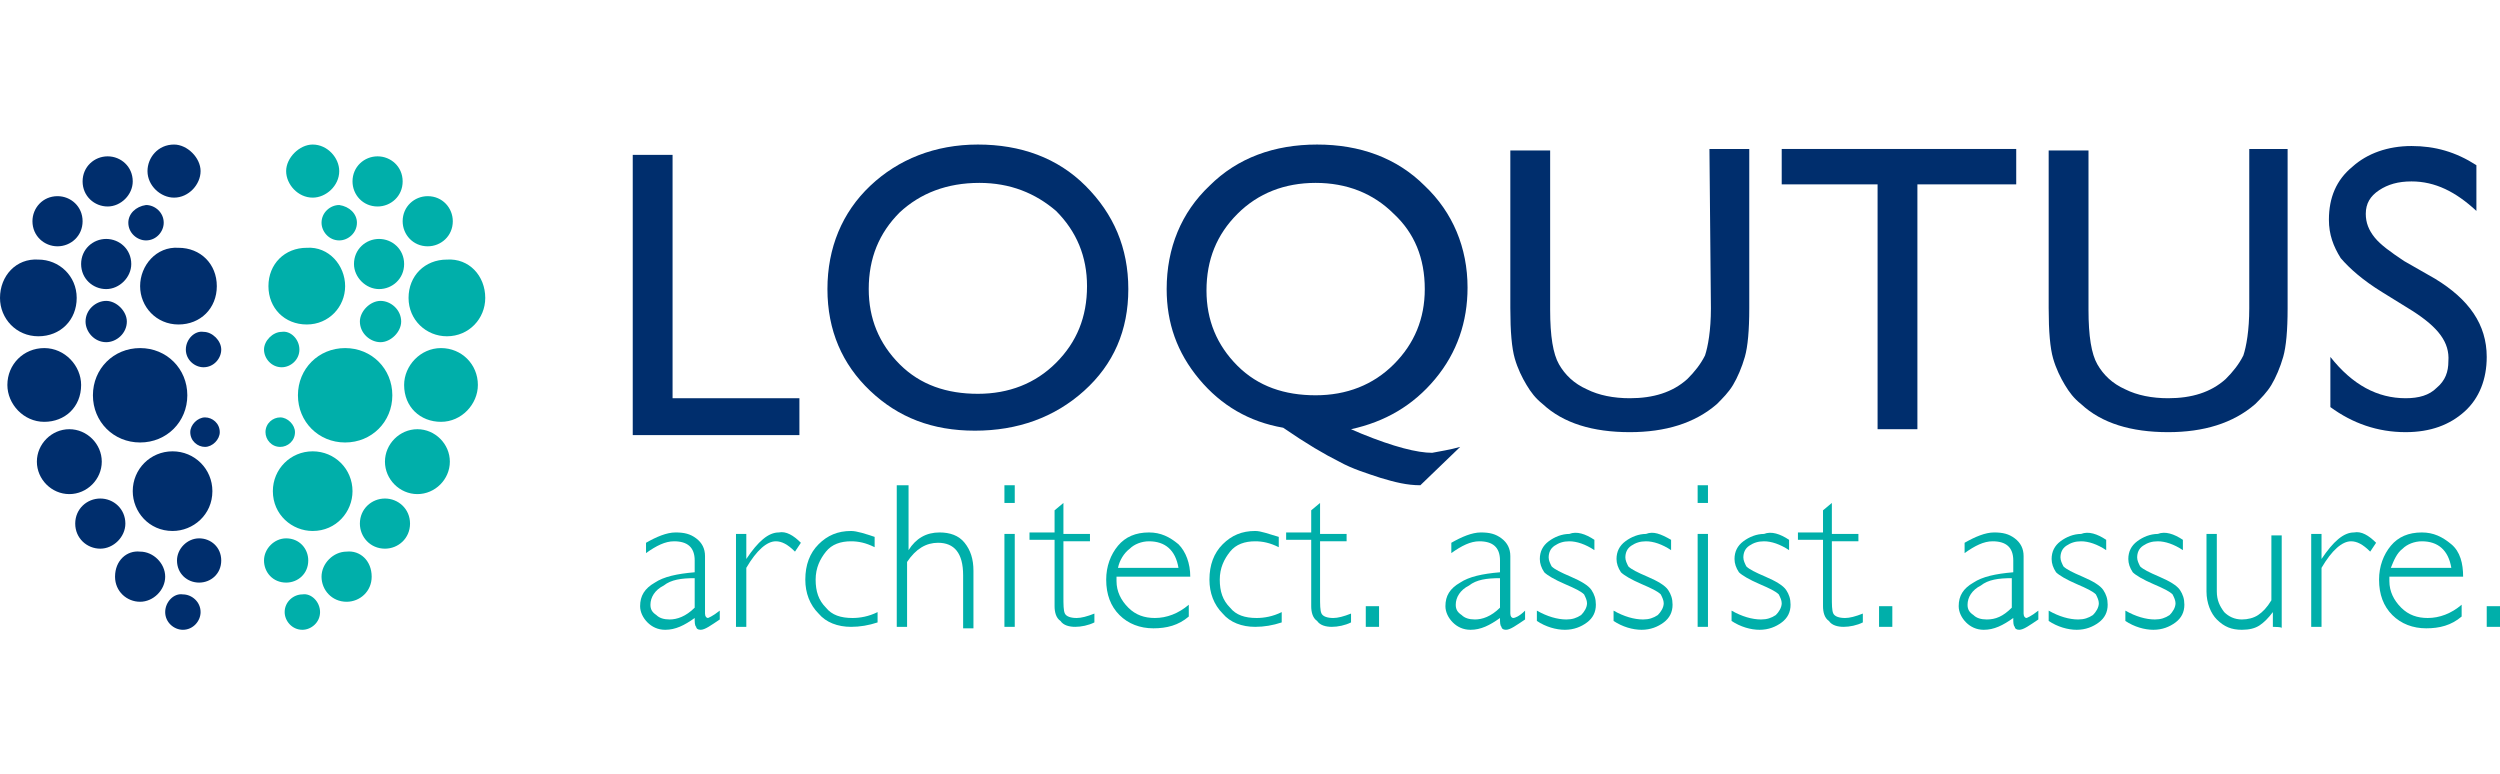 <?xml version="1.0" encoding="utf-8"?>
<!-- Generator: Adobe Illustrator 22.1.0, SVG Export Plug-In . SVG Version: 6.00 Build 0)  -->
<svg version="1.1" id="Layer_1" xmlns="http://www.w3.org/2000/svg" xmlns:xlink="http://www.w3.org/1999/xlink" x="0px" y="0px"
	 viewBox="0 0 169.5 52.5" style="enable-background:new 0 0 169.5 52.5;" xml:space="preserve">
<style type="text/css">
	.st0{fill:#00AFAA;}
	.st1{fill:#002E6D;}
</style>
<g>
	<g>
		<path class="st0" d="M48.8,41.4V42c-0.6,0.4-1,0.7-1.3,0.7c-0.2,0-0.3-0.1-0.3-0.2c-0.1-0.1-0.1-0.3-0.1-0.6
			c-0.7,0.5-1.3,0.8-2,0.8c-0.5,0-0.9-0.2-1.2-0.5c-0.3-0.3-0.5-0.7-0.5-1.1c0-0.7,0.3-1.2,1-1.6c0.6-0.4,1.5-0.6,2.7-0.7V38
			c0-0.9-0.5-1.3-1.4-1.3c-0.6,0-1.2,0.3-1.9,0.8v-0.7c0.7-0.4,1.4-0.7,2-0.7s1,0.1,1.4,0.4s0.6,0.7,0.6,1.2v3.9
			c0,0.2,0.1,0.3,0.2,0.3C48,41.9,48.3,41.8,48.8,41.4 M47.1,41.2v-2c-0.9,0-1.6,0.1-2.1,0.5c-0.6,0.3-0.9,0.8-0.9,1.3
			c0,0.3,0.1,0.5,0.4,0.7c0.2,0.2,0.5,0.3,0.9,0.3C45.9,42,46.5,41.8,47.1,41.2"/>
		<path class="st0" d="M54.3,36.8l-0.4,0.6c-0.5-0.5-0.9-0.7-1.3-0.7c-0.6,0-1.3,0.6-2,1.8v4h-0.7v-6.3h0.7v1.7l0,0
			c0.8-1.2,1.5-1.8,2.2-1.8C53.3,36,53.8,36.3,54.3,36.8"/>
		<path class="st0" d="M59.3,36.4v0.7c-0.6-0.3-1.1-0.4-1.6-0.4c-0.7,0-1.3,0.2-1.7,0.7c-0.4,0.5-0.7,1.1-0.7,1.9s0.2,1.4,0.7,1.9
			c0.4,0.5,1,0.7,1.8,0.7c0.5,0,1.1-0.1,1.7-0.4v0.7c-0.6,0.2-1.2,0.3-1.8,0.3c-0.9,0-1.7-0.3-2.2-0.9c-0.6-0.6-0.9-1.4-0.9-2.3
			c0-1,0.3-1.8,0.9-2.4s1.3-0.9,2.2-0.9C58.1,36,58.7,36.2,59.3,36.4"/>
		<path class="st0" d="M61.6,32.9v4.4l0,0c0.5-0.8,1.2-1.2,2.1-1.2c0.7,0,1.3,0.2,1.7,0.7c0.4,0.5,0.6,1.1,0.6,1.9v3.9h-0.7V39
			c0-1.5-0.6-2.2-1.7-2.2c-0.8,0-1.5,0.4-2.1,1.3v4.4h-0.7v-9.6L61.6,32.9L61.6,32.9z"/>
		<path class="st0" d="M68.8,34.1h-0.7v-1.2h0.7V34.1z M68.8,42.5h-0.7v-6.3h0.7V42.5z"/>
		<path class="st0" d="M72.1,34.1v2.1h1.8v0.5h-1.8v3.7c0,0.6,0,1,0.1,1.2s0.4,0.3,0.8,0.3c0.3,0,0.7-0.1,1.2-0.3v0.6
			c-0.4,0.2-0.9,0.3-1.3,0.3s-0.8-0.1-1-0.4c-0.3-0.2-0.4-0.6-0.4-1v-4.5h-1.7v-0.5h1.7v-1.5L72.1,34.1L72.1,34.1L72.1,34.1z"/>
		<path class="st0" d="M80.7,39.1h-5c0,0.1,0,0.2,0,0.3c0,0.7,0.3,1.3,0.8,1.8s1.1,0.7,1.8,0.7c0.8,0,1.6-0.3,2.3-0.9v0.8
			c-0.7,0.6-1.5,0.8-2.4,0.8s-1.7-0.3-2.3-0.9c-0.6-0.6-0.9-1.4-0.9-2.4c0-0.9,0.3-1.7,0.8-2.3c0.5-0.6,1.2-0.9,2.1-0.9
			c0.8,0,1.4,0.3,2,0.8C80.4,37.4,80.7,38.2,80.7,39.1 M75.8,38.5h4.1c-0.2-1.2-0.9-1.8-2-1.8c-0.5,0-1,0.2-1.3,0.5
			C76.2,37.5,75.9,38,75.8,38.5"/>
		<path class="st0" d="M86.7,36.4v0.7c-0.6-0.3-1.1-0.4-1.6-0.4c-0.7,0-1.3,0.2-1.7,0.7c-0.4,0.5-0.7,1.1-0.7,1.9s0.2,1.4,0.7,1.9
			c0.4,0.5,1,0.7,1.8,0.7c0.5,0,1.1-0.1,1.7-0.4v0.7c-0.6,0.2-1.2,0.3-1.8,0.3c-0.9,0-1.7-0.3-2.2-0.9C82.3,41,82,40.2,82,39.3
			c0-1,0.3-1.8,0.9-2.4s1.3-0.9,2.2-0.9C85.5,36,86,36.2,86.7,36.4"/>
		<path class="st0" d="M89.5,34.1v2.1h1.8v0.5h-1.8v3.7c0,0.6,0,1,0.1,1.2s0.4,0.3,0.8,0.3c0.3,0,0.7-0.1,1.2-0.3v0.6
			c-0.4,0.2-0.9,0.3-1.3,0.3s-0.8-0.1-1-0.4c-0.3-0.2-0.4-0.6-0.4-1v-4.5h-1.7v-0.5h1.7v-1.5L89.5,34.1L89.5,34.1L89.5,34.1z"/>
		<rect x="92.6" y="41.1" class="st0" width="0.9" height="1.4"/>
		<path class="st0" d="M103.4,41.4V42c-0.6,0.4-1,0.7-1.3,0.7c-0.2,0-0.3-0.1-0.3-0.2c-0.1-0.1-0.1-0.3-0.1-0.6
			c-0.7,0.5-1.3,0.8-2,0.8c-0.5,0-0.9-0.2-1.2-0.5c-0.3-0.3-0.5-0.7-0.5-1.1c0-0.7,0.3-1.2,1-1.6c0.6-0.4,1.5-0.6,2.7-0.7V38
			c0-0.9-0.5-1.3-1.4-1.3c-0.6,0-1.2,0.3-1.9,0.8v-0.7c0.7-0.4,1.4-0.7,2-0.7s1,0.1,1.4,0.4s0.6,0.7,0.6,1.2v3.9
			c0,0.2,0.1,0.3,0.2,0.3C102.7,41.9,103,41.8,103.4,41.4 M101.7,41.2v-2c-0.9,0-1.6,0.1-2.1,0.5C99,40,98.7,40.5,98.7,41
			c0,0.3,0.1,0.5,0.4,0.7c0.2,0.2,0.5,0.3,0.9,0.3C100.5,42,101.1,41.8,101.7,41.2"/>
		<path class="st0" d="M108.1,36.6v0.7c-0.6-0.4-1.2-0.6-1.7-0.6c-0.4,0-0.7,0.1-1,0.3c-0.3,0.2-0.4,0.5-0.4,0.8
			c0,0.2,0.1,0.4,0.2,0.6c0.2,0.2,0.6,0.4,1.3,0.7c0.7,0.3,1.2,0.6,1.4,0.9c0.2,0.3,0.3,0.6,0.3,1c0,0.5-0.2,0.9-0.6,1.2
			s-0.9,0.5-1.5,0.5s-1.3-0.2-1.9-0.6v-0.7c0.7,0.4,1.4,0.6,2,0.6c0.4,0,0.7-0.1,1-0.3c0.2-0.2,0.4-0.5,0.4-0.8
			c0-0.2-0.1-0.4-0.2-0.6c-0.2-0.2-0.6-0.4-1.3-0.7c-0.7-0.3-1.2-0.6-1.4-0.8c-0.2-0.3-0.3-0.6-0.3-0.9c0-0.5,0.2-0.9,0.6-1.2
			c0.4-0.3,0.9-0.5,1.4-0.5C106.9,36,107.5,36.2,108.1,36.6"/>
		<path class="st0" d="M113.3,36.6v0.7c-0.6-0.4-1.2-0.6-1.7-0.6c-0.4,0-0.7,0.1-1,0.3c-0.3,0.2-0.4,0.5-0.4,0.8
			c0,0.2,0.1,0.4,0.2,0.6c0.2,0.2,0.6,0.4,1.3,0.7c0.7,0.3,1.2,0.6,1.4,0.9c0.2,0.3,0.3,0.6,0.3,1c0,0.5-0.2,0.9-0.6,1.2
			c-0.4,0.3-0.9,0.5-1.5,0.5s-1.3-0.2-1.9-0.6v-0.7c0.7,0.4,1.4,0.6,2,0.6c0.4,0,0.7-0.1,1-0.3c0.2-0.2,0.4-0.5,0.4-0.8
			c0-0.2-0.1-0.4-0.2-0.6c-0.2-0.2-0.6-0.4-1.3-0.7c-0.7-0.3-1.2-0.6-1.4-0.8c-0.2-0.3-0.3-0.6-0.3-0.9c0-0.5,0.2-0.9,0.6-1.2
			c0.4-0.3,0.9-0.5,1.4-0.5C112.1,36,112.6,36.2,113.3,36.6"/>
		<path class="st0" d="M115.8,34.1h-0.7v-1.2h0.7V34.1z M115.8,42.5h-0.7v-6.3h0.7V42.5z"/>
		<path class="st0" d="M121.3,36.6v0.7c-0.6-0.4-1.2-0.6-1.7-0.6c-0.4,0-0.7,0.1-1,0.3c-0.3,0.2-0.4,0.5-0.4,0.8
			c0,0.2,0.1,0.4,0.2,0.6c0.2,0.2,0.6,0.4,1.3,0.7c0.7,0.3,1.2,0.6,1.4,0.9s0.3,0.6,0.3,1c0,0.5-0.2,0.9-0.6,1.2
			c-0.4,0.3-0.9,0.5-1.5,0.5s-1.3-0.2-1.9-0.6v-0.7c0.7,0.4,1.4,0.6,2,0.6c0.4,0,0.7-0.1,1-0.3c0.2-0.2,0.4-0.5,0.4-0.8
			c0-0.2-0.1-0.4-0.2-0.6c-0.2-0.2-0.6-0.4-1.3-0.7c-0.7-0.3-1.2-0.6-1.4-0.8c-0.2-0.3-0.3-0.6-0.3-0.9c0-0.5,0.2-0.9,0.6-1.2
			c0.4-0.3,0.9-0.5,1.4-0.5C120.1,36,120.7,36.2,121.3,36.6"/>
		<path class="st0" d="M124.2,34.1v2.1h1.8v0.5h-1.8v3.7c0,0.6,0,1,0.1,1.2s0.4,0.3,0.8,0.3c0.3,0,0.7-0.1,1.2-0.3v0.6
			c-0.4,0.2-0.9,0.3-1.3,0.3s-0.8-0.1-1-0.4c-0.3-0.2-0.4-0.6-0.4-1v-4.5h-1.7v-0.5h1.7v-1.5L124.2,34.1L124.2,34.1L124.2,34.1z"/>
		<rect x="127.4" y="41.1" class="st0" width="0.9" height="1.4"/>
		<path class="st0" d="M138.2,41.4V42c-0.6,0.4-1,0.7-1.3,0.7c-0.2,0-0.3-0.1-0.3-0.2c-0.1-0.1-0.1-0.3-0.1-0.6
			c-0.7,0.5-1.3,0.8-2,0.8c-0.5,0-0.9-0.2-1.2-0.5c-0.3-0.3-0.5-0.7-0.5-1.1c0-0.7,0.3-1.2,1-1.6c0.6-0.4,1.5-0.6,2.7-0.7V38
			c0-0.9-0.5-1.3-1.4-1.3c-0.6,0-1.2,0.3-1.9,0.8v-0.7c0.7-0.4,1.4-0.7,2-0.7s1,0.1,1.4,0.4s0.6,0.7,0.6,1.2v3.9
			c0,0.2,0.1,0.3,0.2,0.3C137.4,41.9,137.7,41.8,138.2,41.4 M136.4,41.2v-2c-0.9,0-1.6,0.1-2.1,0.5c-0.6,0.3-0.9,0.8-0.9,1.3
			c0,0.3,0.1,0.5,0.4,0.7c0.2,0.2,0.5,0.3,0.9,0.3C135.3,42,135.8,41.8,136.4,41.2"/>
		<path class="st0" d="M142.8,36.6v0.7c-0.6-0.4-1.2-0.6-1.7-0.6c-0.4,0-0.7,0.1-1,0.3c-0.3,0.2-0.4,0.5-0.4,0.8
			c0,0.2,0.1,0.4,0.2,0.6c0.2,0.2,0.6,0.4,1.3,0.7c0.7,0.3,1.2,0.6,1.4,0.9s0.3,0.6,0.3,1c0,0.5-0.2,0.9-0.6,1.2
			c-0.4,0.3-0.9,0.5-1.5,0.5s-1.3-0.2-1.9-0.6v-0.7c0.7,0.4,1.4,0.6,2,0.6c0.4,0,0.7-0.1,1-0.3c0.2-0.2,0.4-0.5,0.4-0.8
			c0-0.2-0.1-0.4-0.2-0.6c-0.2-0.2-0.6-0.4-1.3-0.7c-0.7-0.3-1.2-0.6-1.4-0.8c-0.2-0.3-0.3-0.6-0.3-0.9c0-0.5,0.2-0.9,0.6-1.2
			c0.4-0.3,0.9-0.5,1.4-0.5C141.6,36,142.2,36.2,142.8,36.6"/>
		<path class="st0" d="M148,36.6v0.7c-0.6-0.4-1.2-0.6-1.7-0.6c-0.4,0-0.7,0.1-1,0.3c-0.3,0.2-0.4,0.5-0.4,0.8
			c0,0.2,0.1,0.4,0.2,0.6c0.2,0.2,0.6,0.4,1.3,0.7c0.7,0.3,1.2,0.6,1.4,0.9c0.2,0.3,0.3,0.6,0.3,1c0,0.5-0.2,0.9-0.6,1.2
			c-0.4,0.3-0.9,0.5-1.5,0.5s-1.3-0.2-1.9-0.6v-0.7c0.7,0.4,1.4,0.6,2,0.6c0.4,0,0.7-0.1,1-0.3c0.2-0.2,0.4-0.5,0.4-0.8
			c0-0.2-0.1-0.4-0.2-0.6c-0.2-0.2-0.6-0.4-1.3-0.7c-0.7-0.3-1.2-0.6-1.4-0.8c-0.2-0.3-0.3-0.6-0.3-0.9c0-0.5,0.2-0.9,0.6-1.2
			c0.4-0.3,0.9-0.5,1.4-0.5C146.8,36,147.4,36.2,148,36.6"/>
		<path class="st0" d="M154.1,42.5v-1l0,0c-0.3,0.4-0.6,0.7-0.9,0.9c-0.3,0.2-0.7,0.3-1.2,0.3c-0.7,0-1.2-0.2-1.7-0.7
			c-0.4-0.4-0.7-1.1-0.7-1.9v-3.9h0.7v3.9c0,0.6,0.2,1,0.5,1.4c0.3,0.3,0.7,0.5,1.2,0.5c0.4,0,0.8-0.1,1.1-0.3
			c0.3-0.2,0.6-0.5,0.9-1v-4.4h0.7v6.3C154.8,42.5,154.1,42.5,154.1,42.5z"/>
		<path class="st0" d="M161.1,36.8l-0.4,0.6c-0.5-0.5-0.9-0.7-1.3-0.7c-0.6,0-1.3,0.6-2,1.8v4h-0.7v-6.3h0.7v1.7l0,0
			c0.8-1.2,1.5-1.8,2.2-1.8C160.1,36,160.6,36.3,161.1,36.8"/>
		<path class="st0" d="M167,39.1h-5c0,0.1,0,0.2,0,0.3c0,0.7,0.3,1.3,0.8,1.8s1.1,0.7,1.8,0.7c0.8,0,1.6-0.3,2.3-0.9v0.8
			c-0.7,0.6-1.5,0.8-2.4,0.8s-1.7-0.3-2.3-0.9c-0.6-0.6-0.9-1.4-0.9-2.4c0-0.9,0.3-1.7,0.8-2.3c0.5-0.6,1.2-0.9,2.1-0.9
			c0.8,0,1.4,0.3,2,0.8C166.8,37.4,167,38.2,167,39.1 M162.1,38.5h4.1c-0.2-1.2-0.9-1.8-2-1.8c-0.5,0-1,0.2-1.3,0.5
			C162.5,37.5,162.3,38,162.1,38.5"/>
		<rect x="168.6" y="41.1" class="st0" width="0.9" height="1.4"/>
	</g>
	<g>
		<path class="st1" d="M66.3,9.8c2.9,0,5.4,0.9,7.3,2.8s2.9,4.2,2.9,7s-1,5.1-3,6.9s-4.5,2.7-7.4,2.7s-5.2-0.9-7.1-2.7
			s-2.9-4.1-2.9-6.9s1-5.2,2.9-7S63.4,9.8,66.3,9.8 M66.4,12.4c-2.2,0-4,0.7-5.4,2c-1.4,1.4-2.1,3.1-2.1,5.2c0,2,0.7,3.7,2.1,5.1
			s3.2,2,5.3,2c2.1,0,3.9-0.7,5.3-2.1s2.1-3.1,2.1-5.2c0-2-0.7-3.7-2.1-5.1C70.2,13.1,68.5,12.4,66.4,12.4"/>
		<path class="st1" d="M99,30.3l-2.7,2.6c-0.9,0-1.7-0.2-2.7-0.5c-0.9-0.3-1.9-0.6-2.8-1.1c-1-0.5-2.2-1.2-3.8-2.3
			c-2.3-0.4-4.2-1.5-5.7-3.3s-2.2-3.8-2.2-6.1c0-2.8,1-5.2,2.9-7c1.9-1.9,4.4-2.8,7.3-2.8s5.4,0.9,7.3,2.8c1.9,1.8,2.9,4.2,2.9,6.9
			c0,2.3-0.7,4.4-2.2,6.2c-1.5,1.8-3.4,2.9-5.7,3.4l0.7,0.3c2.2,0.9,3.8,1.3,4.8,1.3C97.6,30.6,98.3,30.5,99,30.3 M89.2,12.4
			c-2.1,0-3.9,0.7-5.3,2.1s-2.1,3.1-2.1,5.2c0,2,0.7,3.7,2.1,5.1s3.2,2,5.3,2c2.1,0,3.9-0.7,5.3-2.1s2.1-3.1,2.1-5.1
			c0-2.1-0.7-3.8-2.1-5.1C93.1,13.1,91.3,12.4,89.2,12.4"/>
		<path class="st1" d="M115.9,10.1h2.7v10.8c0,1.5-0.1,2.6-0.3,3.3c-0.2,0.7-0.5,1.4-0.8,1.9s-0.7,0.9-1.1,1.3
			c-1.5,1.3-3.5,1.9-5.9,1.9c-2.5,0-4.5-0.6-5.9-1.9c-0.5-0.4-0.8-0.8-1.1-1.3c-0.3-0.5-0.6-1.1-0.8-1.8c-0.2-0.7-0.3-1.8-0.3-3.4
			V10.2h2.7V21c0,1.8,0.2,3,0.6,3.7s1,1.3,1.9,1.7c0.8,0.4,1.8,0.6,2.9,0.6c1.6,0,2.9-0.4,3.9-1.3c0.5-0.5,0.9-1,1.2-1.6
			c0.2-0.6,0.4-1.7,0.4-3.2L115.9,10.1L115.9,10.1z"/>
		<polygon class="st1" points="120.8,10.1 136.7,10.1 136.7,12.5 130,12.5 130,29.1 127.3,29.1 127.3,12.5 120.8,12.5 		"/>
		<path class="st1" d="M152.4,10.1h2.7v10.8c0,1.5-0.1,2.6-0.3,3.3c-0.2,0.7-0.5,1.4-0.8,1.9s-0.7,0.9-1.1,1.3
			c-1.5,1.3-3.5,1.9-5.9,1.9c-2.5,0-4.5-0.6-5.9-1.9c-0.5-0.4-0.8-0.8-1.1-1.3c-0.3-0.5-0.6-1.1-0.8-1.8c-0.2-0.7-0.3-1.8-0.3-3.4
			V10.2h2.7V21c0,1.8,0.2,3,0.6,3.7s1,1.3,1.9,1.7c0.8,0.4,1.8,0.6,2.9,0.6c1.6,0,2.9-0.4,3.9-1.3c0.5-0.5,0.9-1,1.2-1.6
			c0.2-0.6,0.4-1.7,0.4-3.2V10.1H152.4z"/>
		<path class="st1" d="M163.6,21.1l-2.1-1.3c-1.3-0.8-2.2-1.6-2.8-2.3c-0.5-0.8-0.8-1.6-0.8-2.6c0-1.5,0.5-2.7,1.6-3.6
			c1-0.9,2.4-1.4,4-1.4s3,0.4,4.4,1.3v3.1c-1.4-1.3-2.8-2-4.4-2c-0.9,0-1.6,0.2-2.2,0.6s-0.9,0.9-0.9,1.6c0,0.6,0.2,1.1,0.6,1.6
			s1.1,1,2,1.6l2.1,1.2c2.3,1.4,3.5,3.1,3.5,5.3c0,1.5-0.5,2.8-1.5,3.7c-1,0.9-2.3,1.4-4,1.4c-1.9,0-3.6-0.6-5.1-1.7v-3.4
			c1.5,1.9,3.2,2.8,5.1,2.8c0.9,0,1.6-0.2,2.1-0.7c0.6-0.5,0.8-1.1,0.8-1.8C166.1,23.2,165.3,22.2,163.6,21.1"/>
		<polygon class="st1" points="42.9,10.5 45.6,10.5 45.6,27 54.2,27 54.2,29.5 42.9,29.5 		"/>
	</g>
</g>
<g>
	<path class="st0" d="M27.3,12.3c0,1-0.8,1.7-1.7,1.7c-1,0-1.7-0.8-1.7-1.7c0-1,0.8-1.7,1.7-1.7C26.5,10.6,27.3,11.3,27.3,12.3"/>
	<path class="st0" d="M24.2,15.1c0,0.7-0.6,1.2-1.2,1.2c-0.7,0-1.2-0.6-1.2-1.2c0-0.7,0.6-1.2,1.2-1.2C23.7,14,24.2,14.5,24.2,15.1"
		/>
	<path class="st0" d="M30.7,15c0,1-0.8,1.7-1.7,1.7c-1,0-1.7-0.8-1.7-1.7c0-1,0.8-1.7,1.7-1.7C30,13.3,30.7,14.1,30.7,15"/>
	<path class="st0" d="M23.4,19.4c0,1.4-1.1,2.6-2.6,2.6s-2.6-1.1-2.6-2.6s1.1-2.6,2.6-2.6C22.3,16.7,23.4,18,23.4,19.4"/>
	<path class="st0" d="M27.4,17.9c0,1-0.8,1.7-1.7,1.7S24,18.8,24,17.9c0-1,0.8-1.7,1.7-1.7S27.4,16.9,27.4,17.9"/>
	<path class="st0" d="M32.9,20.2c0,1.4-1.1,2.6-2.6,2.6c-1.4,0-2.6-1.1-2.6-2.6s1.1-2.6,2.6-2.6C31.8,17.5,32.9,18.7,32.9,20.2"/>
	<path class="st0" d="M27.2,21.8c0-0.8-0.7-1.4-1.4-1.4s-1.4,0.7-1.4,1.4c0,0.8,0.7,1.4,1.4,1.4S27.2,22.5,27.2,21.8"/>
	<path class="st0" d="M20.3,23.7c0,0.7-0.6,1.2-1.2,1.2c-0.7,0-1.2-0.6-1.2-1.2s0.6-1.2,1.2-1.2C19.7,22.4,20.3,23,20.3,23.7"/>
	<path class="st0" d="M26.6,26.8c0,1.8-1.4,3.2-3.2,3.2s-3.2-1.4-3.2-3.2s1.4-3.2,3.2-3.2C25.2,23.6,26.6,25,26.6,26.8"/>
	<path class="st0" d="M23,11.6c0,1-0.9,1.8-1.8,1.8c-1,0-1.8-0.9-1.8-1.8s0.9-1.8,1.8-1.8C22.2,9.8,23,10.7,23,11.6"/>
	<path class="st0" d="M32.4,26.1c0,1.3-1.1,2.5-2.5,2.5s-2.5-1-2.5-2.5c0-1.3,1.1-2.5,2.5-2.5S32.4,24.7,32.4,26.1"/>
	<path class="st0" d="M20,29.3c0,0.6-0.5,1-1,1c-0.6,0-1-0.5-1-1c0-0.6,0.5-1,1-1S20,28.8,20,29.3"/>
	<path class="st0" d="M30.5,31.3c0,1.2-1,2.2-2.2,2.2s-2.2-1-2.2-2.2s1-2.2,2.2-2.2C29.5,29.1,30.5,30.1,30.5,31.3"/>
	<path class="st0" d="M23.9,33.3c0,1.4-1.1,2.7-2.7,2.7c-1.4,0-2.7-1.1-2.7-2.7c0-1.5,1.2-2.7,2.7-2.7
		C22.7,30.6,23.9,31.8,23.9,33.3"/>
	<path class="st0" d="M27.8,35.5c0,1-0.8,1.7-1.7,1.7c-1,0-1.7-0.8-1.7-1.7c0-1,0.8-1.7,1.7-1.7C27,33.8,27.8,34.5,27.8,35.5"/>
	<path class="st0" d="M20.9,38c0,0.9-0.7,1.5-1.5,1.5c-0.9,0-1.5-0.7-1.5-1.5s0.7-1.5,1.5-1.5C20.3,36.5,20.9,37.2,20.9,38"/>
	<path class="st0" d="M25.2,39.1c0,1-0.8,1.7-1.7,1.7c-1,0-1.7-0.8-1.7-1.7s0.8-1.7,1.7-1.7C24.4,37.3,25.2,38,25.2,39.1"/>
	<path class="st0" d="M21.7,41.5c0,0.7-0.6,1.2-1.2,1.2c-0.7,0-1.2-0.6-1.2-1.2c0-0.7,0.6-1.2,1.2-1.2
		C21.1,40.2,21.7,40.8,21.7,41.5"/>
	<path class="st1" d="M5.6,12.3c0,1,0.8,1.7,1.7,1.7S9,13.2,9,12.3c0-1-0.8-1.7-1.7-1.7C6.4,10.6,5.6,11.3,5.6,12.3"/>
	<path class="st1" d="M8.7,15.1c0,0.7,0.6,1.2,1.2,1.2c0.7,0,1.2-0.6,1.2-1.2c0-0.7-0.6-1.2-1.2-1.2C9.2,14,8.7,14.5,8.7,15.1"/>
	<path class="st1" d="M2.2,15c0,1,0.8,1.7,1.7,1.7S5.6,16,5.6,15c0-1-0.8-1.7-1.7-1.7C2.9,13.3,2.2,14.1,2.2,15"/>
	<path class="st1" d="M9.5,19.4c0,1.4,1.1,2.6,2.6,2.6s2.6-1.1,2.6-2.6s-1.1-2.6-2.6-2.6C10.6,16.7,9.5,18,9.5,19.4"/>
	<path class="st1" d="M5.5,17.9c0,1,0.8,1.7,1.7,1.7s1.7-0.8,1.7-1.7c0-1-0.8-1.7-1.7-1.7C6.3,16.2,5.5,16.9,5.5,17.9"/>
	<path class="st1" d="M0,20.2c0,1.4,1.1,2.6,2.6,2.6s2.6-1.1,2.6-2.6S4,17.6,2.6,17.6C1.1,17.5,0,18.7,0,20.2"/>
	<path class="st1" d="M5.8,21.8c0-0.8,0.7-1.4,1.4-1.4s1.4,0.7,1.4,1.4c0,0.8-0.7,1.4-1.4,1.4C6.4,23.2,5.8,22.5,5.8,21.8"/>
	<path class="st1" d="M12.6,23.7c0,0.7,0.6,1.2,1.2,1.2c0.7,0,1.2-0.6,1.2-1.2s-0.6-1.2-1.2-1.2C13.2,22.4,12.6,23,12.6,23.7"/>
	<path class="st1" d="M6.3,26.8c0,1.8,1.4,3.2,3.2,3.2s3.2-1.4,3.2-3.2s-1.4-3.2-3.2-3.2C7.7,23.6,6.3,25,6.3,26.8"/>
	<path class="st1" d="M10,11.6c0,1,0.9,1.8,1.8,1.8c1,0,1.8-0.9,1.8-1.8s-0.9-1.8-1.8-1.8C10.7,9.8,10,10.7,10,11.6"/>
	<path class="st1" d="M0.5,26.1c0,1.3,1.1,2.5,2.5,2.5s2.5-1,2.5-2.5c0-1.3-1.1-2.5-2.5-2.5S0.5,24.7,0.5,26.1"/>
	<path class="st1" d="M12.9,29.3c0,0.6,0.5,1,1,1c0.5,0,1-0.5,1-1c0-0.6-0.5-1-1-1C13.4,28.3,12.9,28.8,12.9,29.3"/>
	<path class="st1" d="M2.5,31.3c0,1.2,1,2.2,2.2,2.2s2.2-1,2.2-2.2s-1-2.2-2.2-2.2S2.5,30.1,2.5,31.3"/>
	<path class="st1" d="M9,33.3c0,1.4,1.1,2.7,2.7,2.7c1.4,0,2.7-1.1,2.7-2.7c0-1.5-1.2-2.7-2.7-2.7S9,31.8,9,33.3"/>
	<path class="st1" d="M5.1,35.5c0,1,0.8,1.7,1.7,1.7s1.7-0.8,1.7-1.7c0-1-0.8-1.7-1.7-1.7C5.9,33.8,5.1,34.5,5.1,35.5"/>
	<path class="st1" d="M12,38c0,0.9,0.7,1.5,1.5,1.5S15,38.9,15,38s-0.7-1.5-1.5-1.5S12,37.2,12,38"/>
	<path class="st1" d="M7.8,39.1c0,1,0.8,1.7,1.7,1.7s1.7-0.8,1.7-1.7s-0.8-1.7-1.7-1.7C8.6,37.3,7.8,38,7.8,39.1"/>
	<path class="st1" d="M11.2,41.5c0,0.7,0.6,1.2,1.2,1.2c0.7,0,1.2-0.6,1.2-1.2c0-0.7-0.6-1.2-1.2-1.2C11.8,40.2,11.2,40.8,11.2,41.5
		"/>
</g>
</svg>
